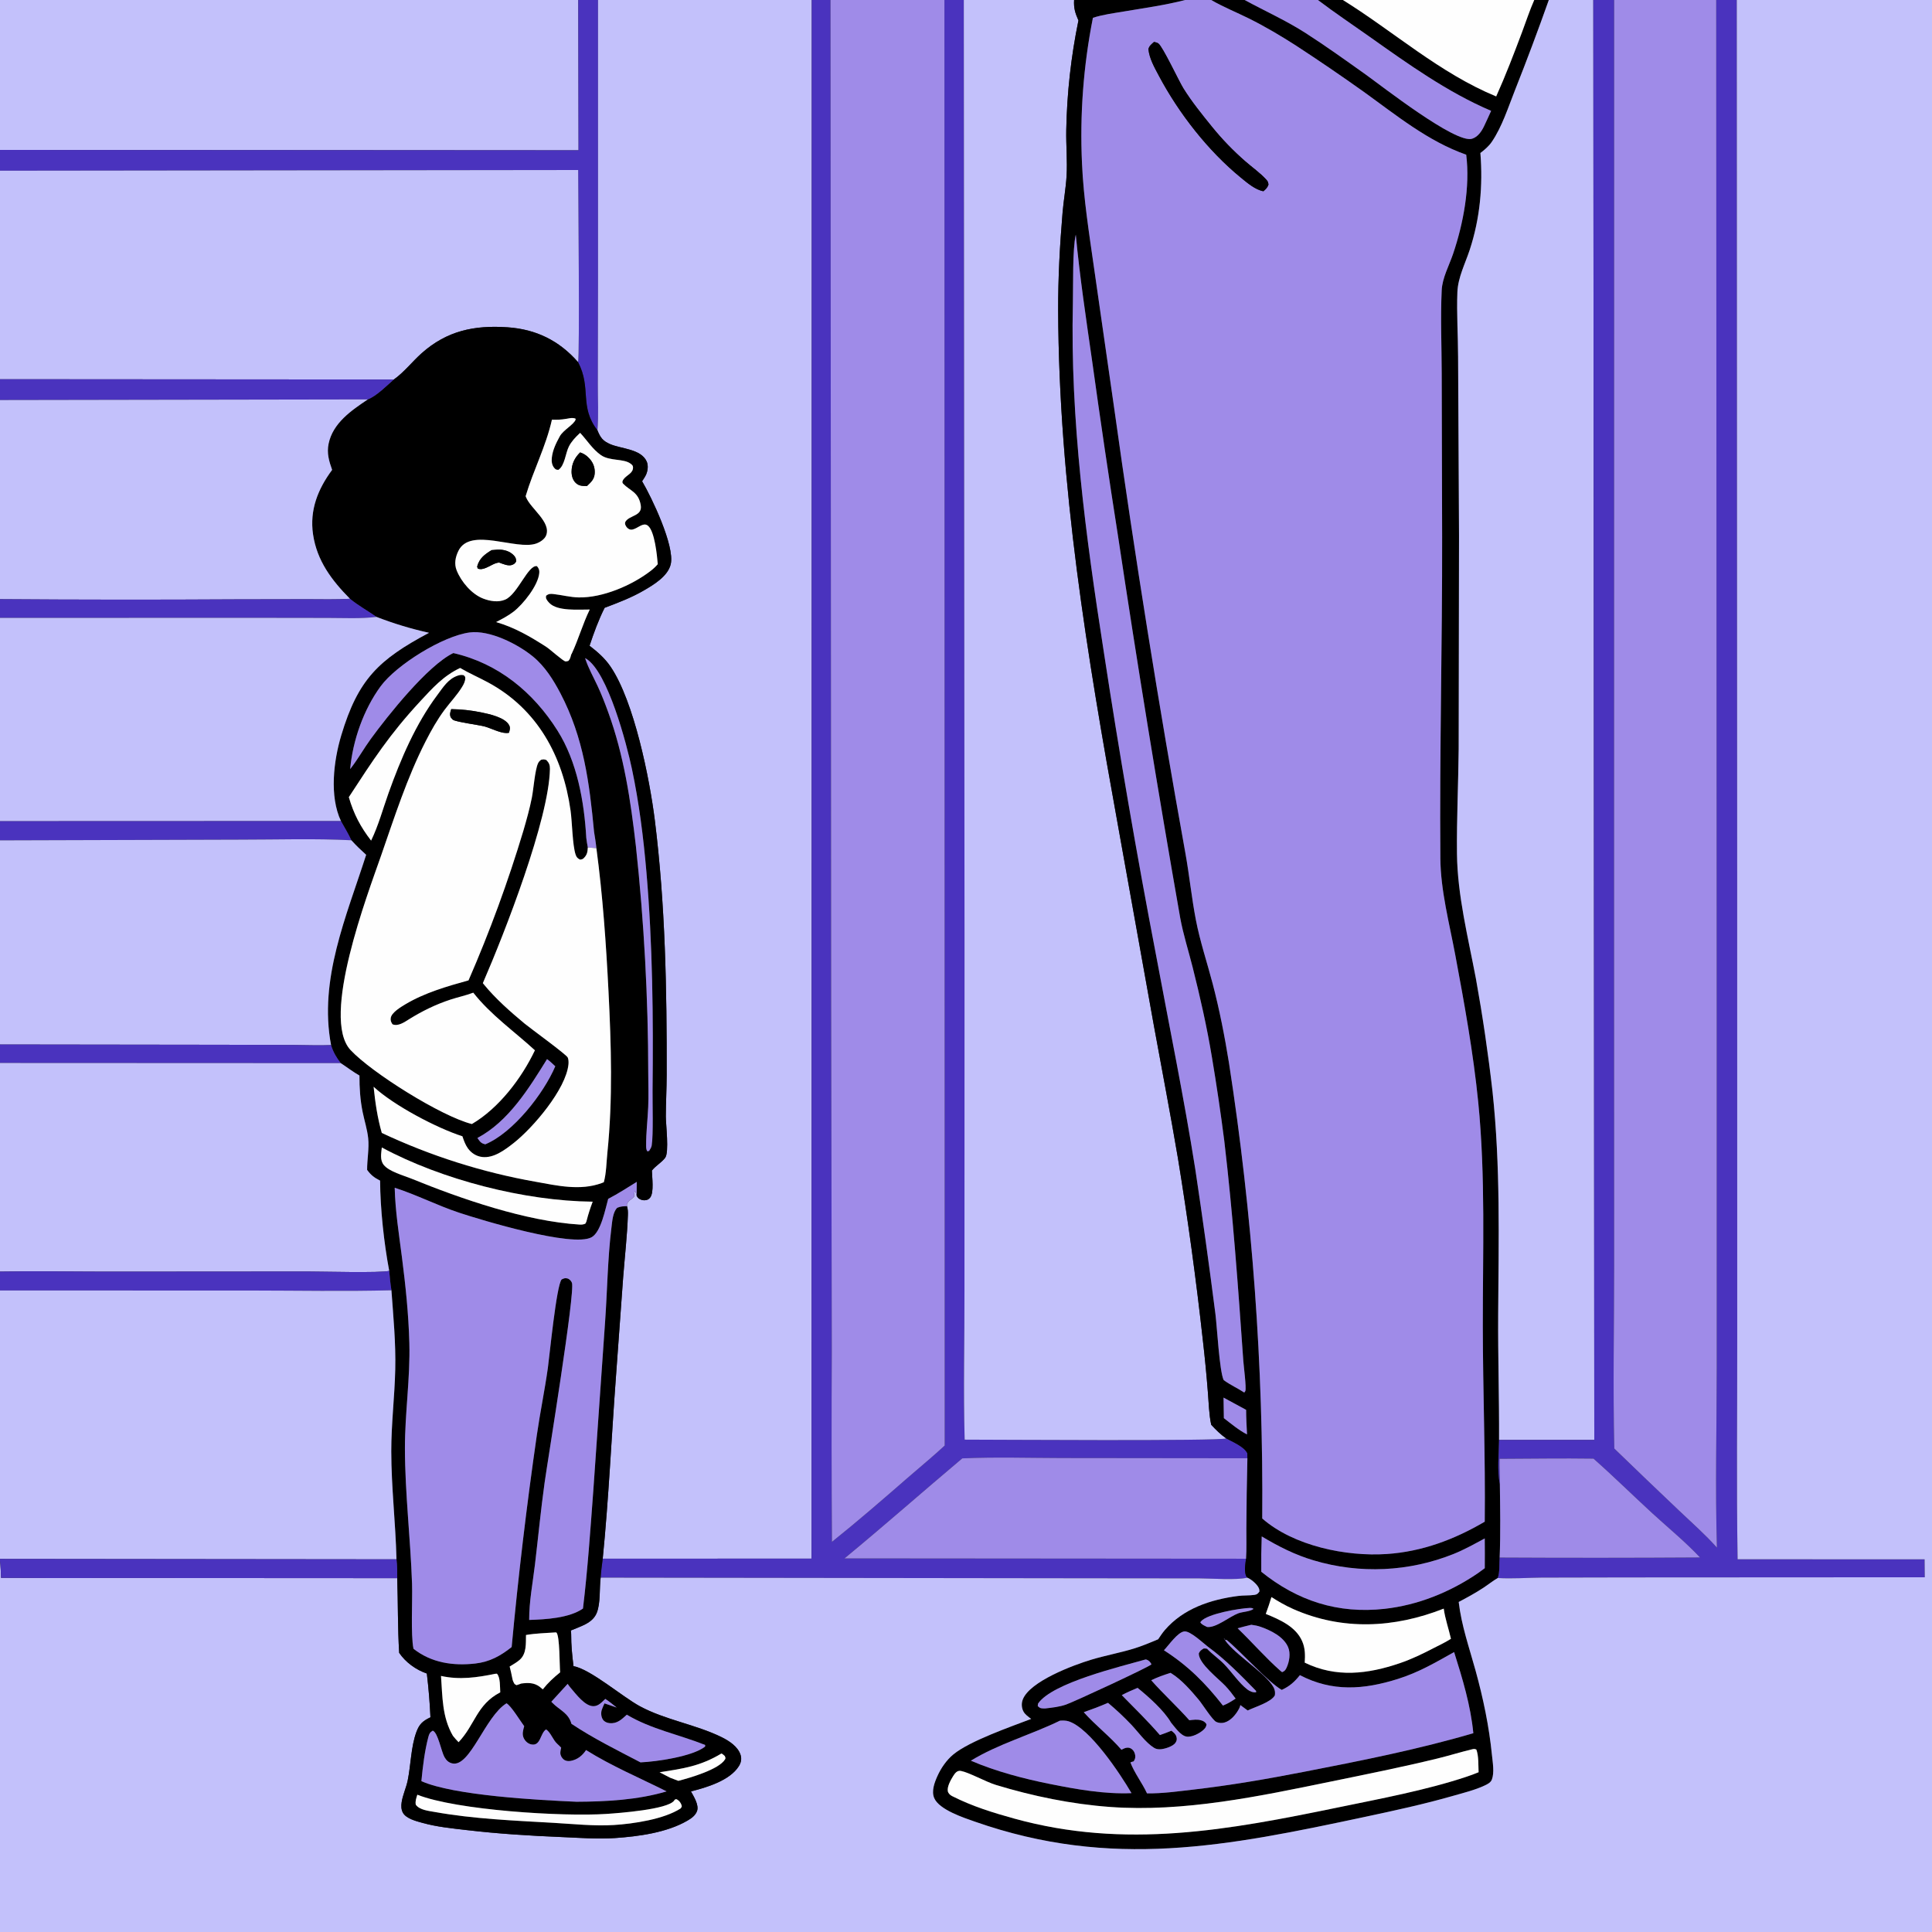 <?xml version="1.0" encoding="utf-8" ?>
<svg xmlns="http://www.w3.org/2000/svg" xmlns:xlink="http://www.w3.org/1999/xlink" width="1024" height="1024">
	<rect width="100%" height="100%" fill="#333333" stroke="none"/>
	<path fill="#C3C1FB" d="M0 0L306.499 0L306.645 79.654L0 79.46L0 0Z"/>
	<path fill="#4A33BE" d="M306.499 0L316.97 0L316.973 149.466L316.879 203.718C316.826 211.689 317.326 220.16 316.66 228.08C306.851 215.337 313.656 205.759 306.365 191.915C307.341 189.118 306.449 101.324 306.438 90.112L0 90.477L0 79.46L306.645 79.654L306.499 0Z"/>
	<path fill="#C3C1FB" d="M316.97 0L430.243 0L430.139 826.114L319.46 826.133C322.653 794.047 324.081 761.682 326.476 729.518L330.289 676.979C331.14 666.027 332.427 654.931 332.799 643.962C332.855 642.302 332.802 640.9 332.31 639.294L332.286 638.216C332.751 637.267 333.094 636.707 333.95 636.102C334.747 635.54 335.41 634.959 336.11 634.273C336.134 633.107 336.117 632.216 336.551 631.116C336.953 631.987 337.205 632.781 337.425 633.714C337.621 634.106 337.727 634.366 338.03 634.717C338.826 635.64 340.319 636.224 341.547 636.173C342.822 636.12 343.729 635.819 344.556 634.793C346.765 632.052 345.571 623.895 345.524 620.415C347.571 617.823 350.591 616.23 352.546 613.662C354.741 610.777 352.893 595.931 352.901 591.774C352.914 584.422 353.341 577.057 353.357 569.691C353.454 524.568 352.661 479.557 347.068 434.728C344.3 412.54 336.055 371.677 323.624 353.357C320.534 348.804 316.798 345.615 312.478 342.254C314.727 335.48 317.255 328.509 320.48 322.139C327.621 319.455 334.603 316.808 341.226 312.97C346.513 309.905 354.073 305.373 355.52 298.969C357.698 289.328 345.251 263.365 340.329 255.077C341.062 253.932 341.921 252.719 342.471 251.469C343.348 249.476 343.679 246.681 342.778 244.639C339.82 237.937 329.293 237.929 323.43 235.414C319.528 233.739 318.226 231.952 316.66 228.08C317.326 220.16 316.826 211.689 316.879 203.718L316.973 149.466L316.97 0Z"/>
	<path fill="#4A33BE" d="M430.243 0L440.189 0L440.526 530.561L440.868 716.497C440.698 750.07 440.724 783.644 440.947 817.216C454.6 806.289 467.91 794.743 481.096 783.256C487.635 777.56 494.357 772.069 500.713 766.167L500.567 0L510.833 0L511.214 500.174L511.185 684.054C511.243 710.334 510.548 736.785 511.287 763.042C525.491 763.03 646.408 763.884 649.919 762.388C653.307 764.24 659.381 766.728 661.097 770.222L661.148 772.898L563.132 772.788C545.492 772.758 527.635 772.17 510.028 772.963C489.15 790.541 468.675 808.626 447.609 825.986L660.421 826.154C660.065 828.885 659.185 833.433 660.773 835.831C660.857 835.957 660.965 836.066 661.06 836.184C655.47 837.608 642.013 836.585 635.721 836.574L577.667 836.517L318.348 836.182C318.55 832.824 319.044 829.471 319.46 826.133L430.139 826.114L430.243 0Z"/>
	<path fill="#9F8BE8" d="M440.189 0L500.567 0L500.713 766.167C494.357 772.069 487.635 777.56 481.096 783.256C467.91 794.743 454.6 806.289 440.947 817.216C440.724 783.644 440.698 750.07 440.868 716.497L440.526 530.561L440.189 0Z"/>
	<path fill="#C3C1FB" d="M510.833 0L569.297 0C569.021 4.295 569.905 7.009 571.596 10.84C567.66 29.96 565.498 49.403 565.14 68.92C564.987 77.021 565.786 85.281 565.303 93.345C564.918 99.758 563.739 106.157 563.195 112.571C561.741 129.717 560.78 147.409 560.847 164.621C561.208 256.912 576.259 347.715 592.681 438.268L611.601 543.738C615.868 567.105 620.361 590.471 624.33 613.889C629.568 645.953 633.974 678.148 637.544 710.441C638.603 719.591 639.488 728.76 640.2 737.944C640.677 743.595 640.766 749.633 641.971 755.165C644.46 757.833 646.908 760.293 649.919 762.388C646.408 763.884 525.491 763.03 511.287 763.042C510.548 736.785 511.243 710.334 511.185 684.054L511.214 500.174L510.833 0Z"/>
	<path d="M569.297 0L628.149 0C617.499 2.761 606.506 4.253 595.665 6.087C590.183 7.014 584.562 7.713 579.266 9.438C574.224 34.861 572.282 60.803 573.485 86.694C574.311 105.345 577.258 123.655 579.881 142.117L590.514 216.159C601.539 295.051 614.126 373.716 628.268 452.109C630.384 463.862 631.583 475.838 633.829 487.525C636.021 498.93 639.787 510.12 642.733 521.353C646.334 535.078 649.141 549.422 651.392 563.421C663.768 643.284 669.661 724.017 669.013 804.83C685.684 819.434 713.546 825.101 735.046 823.657C753.74 822.401 770.916 815.951 786.946 806.523C787.333 772.069 785.964 737.592 785.92 703.127C785.869 663.511 787.426 623.586 783.489 584.119C780.877 557.944 776.138 531.855 771.299 506.01C768.184 489.374 763.558 471.955 763.422 454.972C762.967 398.131 764.468 341.226 764.358 284.375L764.134 197.946C764.096 183.339 763.454 168.463 764.13 153.89C764.437 147.27 768.07 140.748 770.172 134.53C775.627 118.401 779.256 99.036 777.124 81.996C756.845 74.873 740.015 61.032 722.754 48.612C710.894 40.166 698.863 31.961 686.67 24.003C678.659 18.885 670.534 14.065 662.021 9.827C655.377 6.52 648.383 3.718 641.965 0L659.675 0C670.493 5.868 681.799 10.946 692.165 17.618C702.927 24.545 713.39 32.063 723.817 39.483C732.254 45.487 771.496 76.297 780.219 73.542C783.287 72.572 785.226 69.703 786.56 66.946C787.868 64.244 789.078 61.483 790.326 58.752C767.272 48.92 746.36 33.953 726.004 19.537C716.834 13.043 707.472 6.795 698.52 0L711.775 0C739.006 16.951 763.009 38.712 793.008 51.107C798.042 39.918 802.374 28.562 806.691 17.083C808.82 11.421 810.737 5.526 813.178 0L820.902 0C815.201 16.085 809.283 31.905 802.989 47.764C799.409 56.785 796.156 67.147 790.676 75.191C789.104 77.497 786.85 79.421 784.634 81.089C786.018 98.457 784.446 115.805 778.985 132.414C776.585 139.711 772.742 147.047 772.444 154.824C772.008 166.221 772.797 177.802 772.817 189.215L773.312 283.978L773.127 396.917C772.951 415.431 772.03 433.993 772.225 452.503C772.458 474.615 778.186 497.115 782.274 518.747C785.848 538.554 788.776 558.473 791.054 578.471C795.316 617.975 794.308 657.117 794.059 696.745C793.92 718.9 794.639 741.045 794.531 763.2C794.46 770.46 793.45 779.512 794.95 786.529C795.117 799.49 795.362 812.587 794.843 825.538C794.588 828.983 794.986 833.139 793.854 836.378C791.214 837.893 788.762 839.895 786.207 841.57C781.98 844.341 777.608 846.725 773.141 849.077C774.618 861.691 778.715 873.21 782.064 885.367C786.15 900.196 789.237 914.931 790.77 930.245C791.156 934.103 792.136 939.504 790.716 943.214C790.094 944.838 788.344 945.676 786.856 946.373C781.736 948.772 775.847 950.205 770.413 951.767C754.859 956.239 739.052 959.656 723.231 963.026C650.518 978.517 589.277 990.917 516.724 965.514C510.88 963.467 497.823 959.22 495.165 953.037C493.572 949.331 495.312 944.78 496.859 941.335C498.77 937.082 501.69 932.855 505.297 929.88C513.989 922.712 535.755 915.201 546.548 911.056C545.082 909.958 543.304 908.76 542.433 907.097C541.426 905.176 541.316 902.796 542.092 900.779C545.829 891.069 569.146 882.459 578.315 879.694C585.712 877.464 593.349 876.086 600.746 873.845C605.23 872.487 609.533 870.674 613.844 868.854C614.968 867.2 616.063 865.503 617.37 863.985C627.249 852.514 641.627 847.799 656.196 845.896C659.078 845.52 662.042 845.739 664.886 845.325C666.286 845.121 666.725 844.648 667.513 843.548C667.534 842.65 667.432 842.155 667.003 841.34C666.008 839.453 663.044 836.917 661.06 836.184C660.965 836.066 660.857 835.957 660.773 835.831C659.185 833.433 660.065 828.885 660.421 826.154C660.788 820.955 660.544 815.6 660.595 810.379C660.653 797.884 660.838 785.389 661.148 772.898L661.097 770.222C659.381 766.728 653.307 764.24 649.919 762.388C646.908 760.293 644.46 757.833 641.971 755.165C640.766 749.633 640.677 743.595 640.2 737.944C639.488 728.76 638.603 719.591 637.544 710.441C633.974 678.148 629.568 645.953 624.33 613.889C620.361 590.471 615.868 567.105 611.601 543.738L592.681 438.268C576.259 347.715 561.208 256.912 560.847 164.621C560.78 147.409 561.741 129.717 563.195 112.571C563.739 106.157 564.918 99.758 565.303 93.345C565.786 85.281 564.987 77.021 565.14 68.92C565.498 49.403 567.66 29.96 571.596 10.84C569.905 7.009 569.021 4.295 569.297 0ZM640.196 872.769C637.626 870.821 630.966 864.428 627.782 864.679C624.224 864.96 619.389 872.131 616.909 874.671C629.749 882.949 638.759 891.942 648.185 903.99C650.678 902.994 652.693 901.776 654.905 900.282C653.212 897.951 651.486 895.695 649.507 893.598C645.856 889.727 635.389 881.817 635.374 876.383C635.983 874.96 636.703 874.527 637.954 873.743C638.586 873.738 639.127 873.696 639.74 873.868C642.473 876.742 645.887 879.056 648.697 881.921C652.68 885.983 656.787 892.162 661.125 895.454C662.473 896.477 664.081 897.146 665.779 896.934L665.726 896.199C657.803 888.054 649.382 879.454 640.196 872.769ZM620.676 913.017C616.944 906.531 608.672 899.23 602.942 894.6C600.085 895.79 597.305 897.008 594.562 898.446C601.385 905.401 608.398 912.251 614.778 919.619C616.809 918.876 618.88 918.188 620.859 917.315C622.011 918.208 623.085 919.011 623.517 920.483C623.887 921.742 623.742 922.637 623.014 923.711C621.728 925.609 617.545 926.907 615.385 927.115C614.167 927.232 612.856 927.105 611.792 926.455C607.195 923.643 603.328 918.019 599.619 914.116C595.73 910.021 591.608 906.154 587.273 902.535C583.031 904.355 578.776 905.991 574.415 907.504C580.648 914.516 588.187 920.223 594.387 927.408C595.121 927.058 595.967 926.588 596.757 926.403C597.963 926.121 599.061 926.354 600.019 927.161C601.022 928.005 601.527 929.187 601.694 930.462C601.846 931.624 601.508 932.675 600.811 933.59C599.714 933.857 600.273 933.682 599.14 934.132C601.242 939.685 605.391 945.011 607.941 950.522C616.017 950.64 624.273 949.468 632.287 948.545C652.01 946.274 671.27 942.967 690.741 939.175C721.006 933.283 751.288 927.328 780.899 918.636C779.461 903.821 775.161 889.763 770.713 875.63C760.716 881.215 751.982 886.386 740.933 889.864C722.789 895.574 706.156 896.815 688.969 887.86C686.108 891.45 683.549 893.74 679.363 895.679C672.465 891.861 657.841 875.509 650.159 869.215L649.408 869.259L648.76 868.271L648.722 868.389C652.589 875.384 668.44 885.144 674.028 892.776C675.385 894.63 676.087 896.333 675.674 898.618C673.593 902.267 665.196 904.681 661.3 906.589L657.413 903.721C657.274 904.382 657.082 904.954 656.768 905.554C655.148 908.647 652.334 912.135 648.793 913.031C647.459 913.369 645.877 913.237 644.626 912.638C642.611 911.671 637.246 903.161 635.375 900.929C631.307 896.077 626.284 890.271 620.884 886.938C620.724 886.84 620.562 886.745 620.4 886.648C616.864 887.773 613.502 888.927 610.17 890.571C616.595 897.846 623.882 904.462 630.367 911.769C632.341 911.543 634.365 911.227 636.321 911.727C637.8 912.105 638.651 912.592 639.469 913.871C639.402 915.163 638.788 915.998 637.86 916.851C635.826 918.718 631.708 920.896 628.837 920.409C625.683 919.874 622.7 915.38 620.676 913.017ZM570.189 124.371C568.384 132.111 568.865 151.575 568.649 160.655C567.183 222.329 575.467 284.183 584.957 344.985C593.2 399.041 602.485 452.932 612.807 506.63C619.806 544.257 627.551 581.862 633.521 619.665C637.353 645.171 640.907 670.718 644.182 696.301C645.071 703.197 646.317 726.789 648.572 731.473C651.998 734.031 655.916 735.719 659.468 738.075C659.665 737.8 659.94 737.568 660.058 737.252C660.687 735.567 659.172 723.981 658.981 721.262C656.243 682.241 653.467 643.372 648.873 604.507C646.99 589.772 644.818 575.075 642.359 560.425C639.693 544.296 636.111 528.499 632.122 512.651C629.943 503.997 627.14 495.25 625.533 486.496C613.724 419.263 602.75 351.886 592.613 284.381C587.758 253.471 583.181 222.518 578.88 191.526C575.69 169.201 572.301 146.831 570.189 124.371ZM648.499 740.759L648.672 751.649C652.571 754.653 656.571 758.024 660.951 760.281C660.757 755.945 660.467 751.588 660.471 747.248C656.493 745.062 652.502 742.899 648.499 740.759ZM668.742 814.338C668.501 820.576 668.419 826.819 668.496 833.061C687.704 848.534 709.158 855.438 733.769 852.725C751.503 850.771 768.49 843.917 783.222 833.894L786.958 831.176C786.963 825.922 787.055 820.648 786.947 815.396C781.545 818.31 776.174 821.319 770.474 823.619C746.838 833.11 720.683 834.313 696.276 827.033C686.383 824.119 677.556 819.614 668.742 814.338ZM673.893 846.481C673.013 849.502 671.957 852.445 670.889 855.404C678.263 858.413 686.826 862.115 690.194 869.912C691.808 873.647 691.782 877.269 691.534 881.233C708.152 889.334 724.916 887.331 741.99 881.503C748.185 879.389 754.055 876.551 759.85 873.529C762.96 871.968 766.09 870.459 769.035 868.597C767.837 863.351 765.931 857.909 765.209 852.606C738.963 862.929 711.546 864.326 685.518 852.859C681.424 851.055 677.662 848.882 673.893 846.481ZM662.563 852.221C657.029 852.426 639.922 855.274 636.473 859.432C636.365 859.562 636.292 859.717 636.202 859.86C636.904 861.122 638.539 861.685 639.777 862.331C644.539 862.927 651.644 856.837 656.273 855.107C658.744 854.183 662.321 854.281 664.409 852.757C663.597 852.214 663.488 852.294 662.563 852.221ZM663.212 861.165C660.783 861.744 658.371 862.342 655.969 863.027C663.616 870.373 670.746 878.632 678.681 885.614L679.554 886.28C680.809 885.796 681.3 885.219 681.881 883.983C683.385 880.784 684.157 876.257 682.69 872.931C680.263 867.426 673.574 864.153 668.154 862.248C666.53 861.677 664.919 861.387 663.212 861.165ZM607.174 879.553C594.315 883.245 557.649 891.877 550.179 902.953L550.016 904.238C551.149 905.4 551.656 905.486 553.319 905.52C553.537 905.524 553.755 905.518 553.973 905.518C557.724 905.073 561.491 904.697 565.073 903.438C569.597 901.848 608.72 883.683 610.312 882.144C609.776 881.038 609.011 880.122 607.786 879.665C607.592 879.593 607.378 879.591 607.174 879.553ZM561.774 911.997C546.378 919.518 529.193 924.254 514.574 933.202C527.782 938.877 542.684 942.805 556.767 945.599C570.625 948.379 585.54 951.025 599.715 950.403C593.676 940.044 577.607 915.827 566.311 912.304C564.928 911.873 563.209 911.885 561.774 911.997ZM780.425 927.119C774.174 928.608 768.057 930.536 761.823 932.055C743.146 936.607 724.194 940.402 705.364 944.269C667.333 952.08 627.43 960.56 588.433 957.728C568.042 956.248 547.349 951.998 527.81 946.037C522.515 944.422 513.737 939.476 509.325 938.631C507.275 938.239 506.113 939.885 505.138 941.448C503.881 943.463 501.954 946.931 502.348 949.304C502.526 950.38 503.406 951.241 504.309 951.784C504.49 951.893 504.683 951.98 504.87 952.079C515.411 957.398 526.246 960.754 537.594 963.89C596.535 980.182 651.11 969.961 709.497 957.913C731.613 953.349 755.768 948.86 777.153 941.749C779.362 941.023 781.542 940.213 783.689 939.322C783.496 935.604 783.8 930.778 782.499 927.298C781.559 926.925 781.424 926.937 780.425 927.119Z"/>
	<path fill="#9F8BE8" d="M628.149 0L641.965 0C648.383 3.718 655.377 6.52 662.021 9.827C670.534 14.065 678.659 18.885 686.67 24.003C698.863 31.961 710.894 40.166 722.754 48.612C740.015 61.032 756.845 74.873 777.124 81.996C779.256 99.036 775.627 118.401 770.172 134.53C768.07 140.748 764.437 147.27 764.13 153.89C763.454 168.463 764.096 183.339 764.134 197.946L764.358 284.375C764.468 341.226 762.967 398.131 763.422 454.972C763.558 471.955 768.184 489.374 771.299 506.01C776.138 531.855 780.877 557.944 783.489 584.119C787.426 623.586 785.869 663.511 785.92 703.127C785.964 737.592 787.333 772.069 786.946 806.523C770.916 815.951 753.74 822.401 735.046 823.657C713.546 825.101 685.684 819.434 669.013 804.83C669.661 724.017 663.768 643.284 651.392 563.421C649.141 549.422 646.334 535.078 642.733 521.353C639.787 510.12 636.021 498.93 633.829 487.525C631.583 475.838 630.384 463.862 628.268 452.109C614.126 373.716 601.539 295.051 590.514 216.159L579.881 142.117C577.258 123.655 574.311 105.345 573.485 86.694C572.282 60.803 574.224 34.861 579.266 9.438C584.562 7.713 590.183 7.014 595.665 6.087C606.506 4.253 617.499 2.761 628.149 0ZM611.655 22.224C610.374 23.379 609.112 24.268 608.679 26.017C609.169 31.034 611.904 35.789 614.229 40.172C624.738 59.976 640.288 79.944 657.712 94.19C661.009 96.885 665.347 100.616 669.647 101.364C670.959 100.225 671.737 99.51 672.328 97.855C672.124 96.516 672.032 96.146 671.08 95.109C667.871 91.609 663.592 88.607 659.985 85.453C653.543 79.82 647.723 73.796 642.339 67.146C637 60.553 631.662 53.969 627.169 46.754C624.853 43.035 616.247 24.609 613.936 23.014C613.271 22.555 612.427 22.391 611.655 22.224Z"/>
	<path fill="#9F8BE8" d="M659.675 0L698.52 0C707.472 6.795 716.834 13.043 726.004 19.537C746.36 33.953 767.272 48.92 790.326 58.752C789.078 61.483 787.868 64.244 786.56 66.946C785.226 69.703 783.287 72.572 780.219 73.542C771.496 76.297 732.254 45.487 723.817 39.483C713.39 32.063 702.927 24.545 692.165 17.618C681.799 10.946 670.493 5.868 659.675 0Z"/>
	<path fill="#FEFEFE" d="M711.775 0L813.178 0C810.737 5.526 808.82 11.421 806.691 17.083C802.374 28.562 798.042 39.918 793.008 51.107C763.009 38.712 739.006 16.951 711.775 0Z"/>
	<path fill="#C3C1FB" d="M820.902 0L844.49 0L845.009 763.198L794.531 763.2C794.639 741.045 793.92 718.9 794.059 696.745C794.308 657.117 795.316 617.975 791.054 578.471C788.776 558.473 785.848 538.554 782.274 518.747C778.186 497.115 772.458 474.615 772.225 452.503C772.03 433.993 772.951 415.431 773.127 396.917L773.312 283.978L772.817 189.215C772.797 177.802 772.008 166.221 772.444 154.824C772.742 147.047 776.585 139.711 778.985 132.414C784.446 115.805 786.018 98.457 784.634 81.089C786.85 79.421 789.104 77.497 790.676 75.191C796.156 67.147 799.409 56.785 802.989 47.764C809.283 31.905 815.201 16.085 820.902 0Z"/>
	<path fill="#4A33BE" d="M844.49 0L855.529 0L855.49 490.414L855.521 670.578C855.523 702.919 854.862 735.422 855.608 767.749C866.986 778.771 878.424 789.731 889.921 800.629C896.659 807.042 903.827 813.316 910.005 820.271C909.064 788.594 909.9 756.699 909.902 724.994L909.889 543.578L909.629 0L920.531 0L920.738 465.359L920.764 708.142C920.826 747.558 920.327 787.033 920.97 826.441L1020.08 826.462L1020.17 835.98L862.391 836.068L816.935 836.163C809.364 836.218 801.38 836.861 793.854 836.378C794.986 833.139 794.588 828.983 794.843 825.538C830.241 825.731 865.641 825.713 901.039 825.484C893.239 817.167 884.246 809.837 875.842 802.131C865.357 792.515 855.253 782.513 844.576 773.104C827.998 772.862 811.385 773.143 794.803 773.202C794.694 777.635 795.02 782.085 794.95 786.529C793.45 779.512 794.46 770.46 794.531 763.2L845.009 763.198L844.49 0Z"/>
	<path fill="#9F8BE8" d="M855.529 0L909.629 0L909.889 543.578L909.902 724.994C909.9 756.699 909.064 788.594 910.005 820.271C903.827 813.316 896.659 807.042 889.921 800.629C878.424 789.731 866.986 778.771 855.608 767.749C854.862 735.422 855.523 702.919 855.521 670.578L855.49 490.414L855.529 0Z"/>
	<path fill="#C3C1FB" d="M920.531 0L1024 0L1024 1024L0 1024L0 827.393C0.359 830.366 0.469 833.301 0.547 836.291C20.698 836.432 40.849 836.458 61 836.371L210.543 836.458C210.98 849.594 210.758 862.948 211.574 876.044C214.993 881.067 220.446 885.037 226.231 887C227.159 894.708 227.798 902.449 228.147 910.206C224.092 912.145 222.234 913.765 220.667 918.065C217.812 925.894 217.768 935.406 216.099 943.63C215.303 947.557 213.453 951.35 212.875 955.278C212.606 957.108 212.616 958.974 213.478 960.655C215.141 963.9 220.624 965.253 223.91 966.165C231.584 968.297 239.41 969.051 247.293 969.975C264.078 971.942 280.732 972.985 297.615 973.675C306.996 974.059 316.54 974.852 325.915 974.211C338.309 973.363 353.43 971.351 364.352 964.976C366.466 963.742 368.633 962.238 369.464 959.826C370.555 956.66 367.689 952.168 366.223 949.482C374.451 947.397 386.818 943.781 391.627 936.073C392.757 934.262 393.176 932.334 392.557 930.257C391.216 925.763 386.429 922.675 382.458 920.724C368.691 913.958 352.584 911.626 339.061 904.298C329.902 899.334 313.02 884.75 303.97 883.09C303.265 877.433 302.694 871.904 302.732 866.189C302.736 865.508 302.663 864.865 302.552 864.194C307.6 861.984 314.051 860.439 316.299 854.826C318.369 849.66 317.637 841.847 318.348 836.182L577.667 836.517L635.721 836.574C642.013 836.585 655.47 837.608 661.06 836.184C663.044 836.917 666.008 839.453 667.003 841.34C667.432 842.155 667.534 842.65 667.513 843.548C666.725 844.648 666.286 845.121 664.886 845.325C662.042 845.739 659.078 845.52 656.196 845.896C641.627 847.799 627.249 852.514 617.37 863.985C616.063 865.503 614.968 867.2 613.844 868.854C609.533 870.674 605.23 872.487 600.746 873.845C593.349 876.086 585.712 877.464 578.315 879.694C569.146 882.459 545.829 891.069 542.092 900.779C541.316 902.796 541.426 905.176 542.433 907.097C543.304 908.76 545.082 909.958 546.548 911.056C535.755 915.201 513.989 922.712 505.297 929.88C501.69 932.855 498.77 937.082 496.859 941.335C495.312 944.78 493.572 949.331 495.165 953.037C497.823 959.22 510.88 963.467 516.724 965.514C589.277 990.917 650.518 978.517 723.231 963.026C739.052 959.656 754.859 956.239 770.413 951.767C775.847 950.205 781.736 948.772 786.856 946.373C788.344 945.676 790.094 944.838 790.716 943.214C792.136 939.504 791.156 934.103 790.77 930.245C789.237 914.931 786.15 900.196 782.064 885.367C778.715 873.21 774.618 861.691 773.141 849.077C777.608 846.725 781.98 844.341 786.207 841.57C788.762 839.895 791.214 837.893 793.854 836.378C801.38 836.861 809.364 836.218 816.935 836.163L862.391 836.068L1020.17 835.98L1020.08 826.462L920.97 826.441C920.327 787.033 920.826 747.558 920.764 708.142L920.738 465.359L920.531 0Z"/>
	<path d="M669.647 101.364C665.347 100.616 661.009 96.885 657.712 94.19C640.288 79.944 624.738 59.976 614.229 40.172C611.904 35.789 609.169 31.034 608.679 26.017C609.112 24.268 610.374 23.379 611.655 22.224C612.427 22.391 613.271 22.555 613.936 23.014C616.247 24.609 624.853 43.035 627.169 46.754C631.662 53.969 637 60.553 642.339 67.146C647.723 73.796 653.543 79.82 659.985 85.453C663.592 88.607 667.871 91.609 671.08 95.109C672.032 96.146 672.124 96.516 672.328 97.855C671.737 99.51 670.959 100.225 669.647 101.364Z"/>
	<path fill="#C3C1FB" d="M0 90.477L306.438 90.112C306.449 101.324 307.341 189.118 306.365 191.915C296.373 180.535 284.175 174.512 268.974 173.47C251.425 172.268 236.885 175.291 223.489 187.206C218.599 191.555 214.04 197.438 208.739 201.14L0 200.992L0 90.477Z"/>
	<path fill="#9F8BE8" d="M659.468 738.075C655.916 735.719 651.998 734.031 648.572 731.473C646.317 726.789 645.071 703.197 644.182 696.301C640.907 670.718 637.353 645.171 633.521 619.665C627.551 581.862 619.806 544.257 612.807 506.63C602.485 452.932 593.2 399.041 584.957 344.985C575.467 284.183 567.183 222.329 568.649 160.655C568.865 151.575 568.384 132.111 570.189 124.371C572.301 146.831 575.69 169.201 578.88 191.526C583.181 222.518 587.758 253.471 592.613 284.381C602.75 351.886 613.724 419.263 625.533 486.496C627.14 495.25 629.943 503.997 632.122 512.651C636.111 528.499 639.693 544.296 642.359 560.425C644.818 575.075 646.99 589.772 648.873 604.507C653.467 643.372 656.243 682.241 658.981 721.262C659.172 723.981 660.687 735.567 660.058 737.252C659.94 737.568 659.665 737.8 659.468 738.075Z"/>
	<path d="M208.739 201.14C214.04 197.438 218.599 191.555 223.489 187.206C236.885 175.291 251.425 172.268 268.974 173.47C284.175 174.512 296.373 180.535 306.365 191.915C313.656 205.759 306.851 215.337 316.66 228.08C318.226 231.952 319.528 233.739 323.43 235.414C329.293 237.929 339.82 237.937 342.778 244.639C343.679 246.681 343.348 249.476 342.471 251.469C341.921 252.719 341.062 253.932 340.329 255.077C345.251 263.365 357.698 289.328 355.52 298.969C354.073 305.373 346.513 309.905 341.226 312.97C334.603 316.808 327.621 319.455 320.48 322.139C317.255 328.509 314.727 335.48 312.478 342.254C316.798 345.615 320.534 348.804 323.624 353.357C336.055 371.677 344.3 412.54 347.068 434.728C352.661 479.557 353.454 524.568 353.357 569.691C353.341 577.057 352.914 584.422 352.901 591.774C352.893 595.931 354.741 610.777 352.546 613.662C350.591 616.23 347.571 617.823 345.524 620.415C345.571 623.895 346.765 632.052 344.556 634.793C343.729 635.819 342.822 636.12 341.547 636.173C340.319 636.224 338.826 635.64 338.03 634.717C337.727 634.366 337.621 634.106 337.425 633.714L337.497 626.413C332.519 629.493 327.543 632.728 322.347 635.424C320.847 640.716 318.583 652.921 313.6 655.739C303.655 661.363 255.07 646.645 243.388 642.773C231.781 638.926 220.768 633.235 209.198 629.535C209.5 641.868 211.455 654.054 213.024 666.273C214.976 681.484 216.552 696.482 216.961 711.826C217.462 730.575 214.585 749.022 214.618 767.689C214.661 791.54 217.578 815.575 218.39 839.441C218.691 848.281 217.619 866.338 219.156 873.883C228.605 881.324 240.133 883.041 251.927 881.702C259.554 880.835 265.278 877.669 271.191 872.976C274.687 835.384 279.141 797.888 284.549 760.524C286.261 748.638 288.719 736.88 290.386 724.987C291.258 718.764 294.904 681.266 297.679 678.145C298.783 677.612 299.408 677.26 300.691 677.596C301.793 677.884 302.69 678.849 303.119 679.867C305.026 684.39 290.265 774.292 288.658 785.801C286.646 800.212 285.264 814.728 283.544 829.178C282.401 838.779 280.422 848.942 280.473 858.604C289.224 858.317 301.653 857.659 308.989 852.567C311.499 831.714 312.904 810.932 314.471 790L320.727 700.38C321.899 683.794 322.051 667.02 324.1 650.511C324.486 647.4 324.803 642.377 327.151 640.152C328.899 639.378 330.417 639.356 332.31 639.294C332.802 640.9 332.855 642.302 332.799 643.962C332.427 654.931 331.14 666.027 330.289 676.979L326.476 729.518C324.081 761.682 322.653 794.047 319.46 826.133C319.044 829.471 318.55 832.824 318.348 836.182C317.637 841.847 318.369 849.66 316.299 854.826C314.051 860.439 307.6 861.984 302.552 864.194C302.663 864.865 302.736 865.508 302.732 866.189C302.694 871.904 303.265 877.433 303.97 883.09C313.02 884.75 329.902 899.334 339.061 904.298C352.584 911.626 368.691 913.958 382.458 920.724C386.429 922.675 391.216 925.763 392.557 930.257C393.176 932.334 392.757 934.262 391.627 936.073C386.818 943.781 374.451 947.397 366.223 949.482C367.689 952.168 370.555 956.66 369.464 959.826C368.633 962.238 366.466 963.742 364.352 964.976C353.43 971.351 338.309 973.363 325.915 974.211C316.54 974.852 306.996 974.059 297.615 973.675C280.732 972.985 264.078 971.942 247.293 969.975C239.41 969.051 231.584 968.297 223.91 966.165C220.624 965.253 215.141 963.9 213.478 960.655C212.616 958.974 212.606 957.108 212.875 955.278C213.453 951.35 215.303 947.557 216.099 943.63C217.768 935.406 217.812 925.894 220.667 918.065C222.234 913.765 224.092 912.145 228.147 910.206C227.798 902.449 227.159 894.708 226.231 887C220.446 885.037 214.993 881.067 211.574 876.044C210.758 862.948 210.98 849.594 210.543 836.458C210.564 833.096 210.582 829.812 210.145 826.472C209.696 807.391 207.395 788.283 207.382 769.22C207.373 754.733 209.16 740.323 209.491 725.84C209.815 711.634 208.488 697.999 207.463 683.876C206.919 680.45 206.582 677.04 206.293 673.584C203.535 658.952 201.54 640.731 201.461 625.755C198.473 624.246 196.533 622.805 194.581 620.051C194.553 614.563 195.734 608.61 195.143 603.228C194.633 598.585 193.16 594.046 192.225 589.475C190.914 583.064 190.484 576.589 190.526 570.059C187.084 568.119 183.919 565.634 180.601 563.48C178.244 560.428 176.602 557.621 175.476 553.932C168.864 519.047 183.649 485.612 194.071 453.07C191.335 450.588 188.707 448.106 186.238 445.358C184.65 441.896 182.607 438.522 180.73 435.202C174.494 421.997 176.824 403.25 180.879 389.737C189.822 359.937 200.764 349.606 227.395 335.395C217.741 333.253 208.769 330.522 199.544 326.966C194.846 323.664 190.003 321.042 185.495 317.367C175.816 307.582 167.957 297.192 165.919 283.181C164.048 270.321 168.495 259.228 176.033 249.048C174.394 244.417 173.143 240.235 174.159 235.245C176.402 224.224 186.262 217.51 194.968 211.696C199.581 209.903 205.008 204.398 208.739 201.14ZM314.87 440.914C312.399 414.921 309.405 391.095 297.088 367.561C293.307 360.337 288.798 353.122 282.41 347.913C274.361 341.349 259.589 333.842 248.941 335.215C234.826 337.035 210.085 352.359 201.723 363.776C192.679 376.123 186.963 392.49 185.595 407.635L186.221 406.828C189.904 402.024 192.907 396.623 196.487 391.71C205.536 379.291 226.794 352.592 240.271 346.137C264.092 351.585 282.641 366.861 295.496 387.249C305.893 403.738 309.635 424.805 310.741 444.096C310.994 445.784 311.179 447.518 311.554 449.182C311.415 451.612 311.159 453.139 309.358 454.877C308.708 455.504 308.326 455.449 307.482 455.628C306.182 454.984 305.569 454.413 305.099 453C303.378 447.833 303.291 435.899 302.41 429.629C298.351 400.762 284.897 375.835 258.612 361.663C253.741 359.037 248.657 356.846 243.885 354.033C235.028 358.191 229.131 364.782 222.589 371.863C206.256 389.542 197.83 402.669 184.885 422.505C187.486 431.417 191.026 438.197 196.693 445.537C200.593 437.511 202.908 428.816 205.9 420.432C212.35 402.355 220.363 383.604 231.907 368.218C234.928 364.193 237.537 359.826 242.581 358.112C243.72 357.725 244.573 357.634 245.769 357.869C246.274 358.411 246.581 358.501 246.605 359.303C246.654 361.02 245.777 362.684 244.903 364.114C242.282 368.4 238.618 372.218 235.612 376.258C231.718 381.493 228.546 387.149 225.582 392.947C215.754 412.174 209.027 433.249 201.941 453.618C194.926 473.786 169.878 539.399 185.767 556.499C196.908 568.488 233.926 591.718 250.108 595.757C264.422 587.368 276.483 571.468 283.512 556.678C272.565 546.623 260.092 537.925 250.847 526.14C246.912 527.638 242.797 528.478 238.803 529.793C230.908 532.392 223.895 535.833 216.866 540.187C214.408 541.709 210.975 544.189 208.016 542.878C207.288 541.755 206.891 540.908 207.107 539.515C207.548 536.682 212.371 533.778 214.755 532.351C225.038 526.198 236.855 522.793 248.328 519.617C259.583 493.772 269.293 467.282 277.407 440.286C279.085 434.505 280.715 428.694 281.891 422.786C282.793 418.257 283.526 408.074 285.173 404.569C285.595 403.672 286.043 403.279 286.815 402.697C288.117 402.418 288.332 402.409 289.592 402.829C291.002 404.267 291.513 405.534 291.476 407.543C290.985 434.229 267.481 494.476 255.921 521.089L256.47 521.767C262.715 529.402 270.466 536.213 278.034 542.505C281.031 544.998 300.219 558.907 300.916 560.51C301.368 561.551 301.403 563.031 301.293 564.142C299.982 577.344 282.42 597.868 272.204 605.87C267.613 609.466 261.702 613.968 255.529 613.227C252.435 612.856 249.768 611.125 247.965 608.61C246.592 606.695 245.841 604.469 245.087 602.262C231.381 597.853 208.718 585.901 198.023 576.014C198.859 584.292 200.058 592.464 202.36 600.482C228.241 612.652 255.619 621.345 283.78 626.334C295.347 628.417 307.52 631.243 318.922 627.05C319.301 626.911 319.672 626.752 320.044 626.597C321.401 621.551 321.394 616.153 321.926 610.973C324.828 582.735 323.953 553.879 322.525 525.559C321.239 500.084 319.482 474.85 316.098 449.557C315.822 446.66 315.321 443.788 314.87 440.914ZM302.065 221.651C299.409 222.142 296.973 222.52 294.255 222.477C293.681 222.468 293.11 222.463 292.535 222.445C289.344 236.661 282.715 249.146 278.594 262.982C278.675 263.188 278.754 263.394 278.837 263.598C281.304 269.658 292.227 276.736 289.466 283.781C288.658 285.842 286.198 287.385 284.21 288.087C273.627 291.826 249.263 279.15 242.974 291.959C241.375 295.217 240.647 298.79 242.024 302.274C244.422 308.343 250.016 314.923 256.108 317.26C259.76 318.661 264.105 319.4 267.81 317.786C274.426 314.904 279.872 299.274 284.593 300.072C285.604 301.247 285.963 302.152 285.819 303.733C285.214 310.351 277.279 320.262 272.195 324.186C269.336 326.393 266.127 328.041 262.94 329.714C272.871 332.614 280.975 337.349 289.635 342.922C291.494 344.118 298.43 350.388 299.69 350.549C300.201 350.614 300.709 350.399 301.218 350.324C302.138 349.378 302.302 348.557 302.64 347.334C302.812 346.713 302.689 346.951 302.993 346.529C306.59 338.913 308.839 330.717 312.581 323.066C306.699 323.014 295.523 324.075 291.201 319.627C290.52 318.926 289.46 317.733 289.373 316.731C289.345 316.406 289.422 316.081 289.446 315.757C290.801 314.663 291.777 314.681 293.488 314.875C297.92 315.379 302.239 316.557 306.725 316.646C319.41 316.899 334.935 310.246 344.818 302.62C346.205 301.55 347.509 300.363 348.632 299.017C348.249 294.469 347.015 281.564 343.441 278.662C342.79 278.134 342.175 277.921 341.306 278.03C338.853 278.337 335.799 281.722 333.394 280.434C332.489 279.949 331.872 279.22 331.479 278.261C331.237 277.671 331.186 277.009 331.528 276.459C333.685 272.996 340.607 273.601 339.608 267.733C338.42 260.756 333.938 260.164 330.299 256.398C329.522 255.593 330.013 254.664 330.567 253.923C332.208 251.729 335.706 250.8 335.51 247.583C335.455 246.673 334.95 246.317 334.245 245.774C330.569 242.948 323.193 244.5 318.509 241.22C314.034 238.087 311.165 233.381 307.498 229.428L306.986 229.897C304.881 231.857 302.885 234.009 301.551 236.586C299.719 240.126 299.365 246.819 295.946 249.035C294.847 248.943 294.623 248.969 293.838 248.098C292.535 246.653 292.263 244.585 292.46 242.728C292.901 238.552 294.702 234.908 296.683 231.282C298.535 227.891 304.208 225.04 305.115 222.342L304.961 221.831C303.87 221.5 303.192 221.504 302.065 221.651ZM310.123 348.809C310.174 348.969 310.222 349.13 310.275 349.289C311.884 354.169 314.548 358.904 316.732 363.573C318.837 368.071 320.606 372.666 322.309 377.328C330.713 400.343 334.253 424.263 337.045 448.505C341.372 488.605 343.556 528.907 343.587 569.239C343.602 575.077 343.818 580.959 343.56 586.79C343.26 593.586 342.412 600.41 342.458 607.208C342.465 608.343 342.492 609.151 343.014 610.181C343.943 610.068 343.615 610.216 344.07 609.964C344.639 609.093 345.255 608.148 345.422 607.103C346.327 601.431 345.796 584.612 345.869 577.912C346.287 539.307 345.928 500.452 342.597 461.972C341.012 443.655 338.726 425.526 334.929 407.525C332.179 394.488 322.186 356.24 310.728 349.163C310.53 349.04 310.325 348.927 310.123 348.809ZM289.942 561.349C280.373 576.783 269.56 594.407 253.035 603.153C254.384 605.043 254.856 605.98 257.225 606.511C271.986 600.376 288.19 579.565 294.311 565.152C292.898 563.861 291.506 562.454 289.942 561.349ZM202.365 608.189C202.06 611.331 201.263 614.793 203.419 617.461C206.252 620.966 213.945 623.024 218.119 624.726C244.386 635.434 278.812 647.33 307.222 649.053C308.381 649.123 309.148 649.02 310.22 648.59C310.564 647.983 310.828 647.584 310.947 646.889C311.825 643.467 312.885 640.221 314.133 636.917C278.029 636.582 234.109 625.28 202.365 608.189ZM294.488 865.203C289.289 865.571 283.927 865.691 278.791 866.577C278.679 871.068 279.183 876.486 275.428 879.756C273.862 881.12 271.896 882.206 270.132 883.303C270.641 885.384 271.171 887.449 271.536 889.562C271.745 890.771 272.125 891.536 272.75 892.586L273.753 893.177C274.608 892.901 275.454 892.643 276.286 892.306C279.86 891.845 283.063 891.775 286.078 894.046C286.637 894.467 287.159 894.933 287.688 895.39C290.482 891.896 293.415 889.173 296.888 886.375C296.517 882.602 296.749 867.3 294.928 865.281L294.488 865.203ZM262.519 887.142C252.788 889.127 243.582 890.466 233.743 888.282C234.554 899.407 234.281 910.051 240.047 920C241.014 921.177 241.956 922.339 243.055 923.398C251.839 914.158 252.566 903.521 265.145 896.974C264.965 894.379 265.271 888.924 263.365 887.09L262.519 887.142ZM300.864 892.485L292.217 901.949C292.374 902.115 292.531 902.283 292.69 902.448C296.556 906.441 301.319 907.841 302.872 913.651C314.467 921.399 327.129 927.634 339.477 934.092C348.105 933.712 367.101 930.962 373.723 925.728L373.748 924.866C360.04 919.398 344.948 916.463 332.236 908.82C329.42 911.319 327.159 913.693 323.058 913.292C321.723 913.162 320.41 912.617 319.608 911.493C318.594 910.07 318.419 907.869 318.958 906.238C319.342 905.076 319.887 903.936 320.392 902.825L326.877 905.035C324.894 903.464 322.944 901.834 320.821 900.455C318.998 902.136 317.312 904.222 314.667 904.308C310.049 904.458 305.263 897.814 302.488 894.637C301.887 893.949 301.375 893.242 300.864 892.485ZM268.466 902.783C257.103 909.701 249.201 936.805 239.707 934.638C237.74 934.189 236.575 933.017 235.595 931.326C233.898 928.399 232.161 918.297 229.362 917.278C227.859 918.188 227.482 918.929 227.033 920.628C225.075 928.049 224.074 936.39 223.348 944.043C240.402 951.69 285.397 954.096 305.575 954.969C321.307 954.902 338.154 954.003 353.313 949.47C339.045 942.308 324.178 936.077 310.626 927.569C308.661 930.53 306.022 932.685 302.41 933.319C301.117 933.546 299.782 933.385 298.733 932.531C297.73 931.714 296.97 930.345 296.99 929.04C297.003 928.158 297.251 927.151 297.427 926.287C296.759 925.618 296.109 924.937 295.404 924.307C293.002 922.157 292.031 918.386 289.461 916.62C286.283 918.506 286.673 925.631 281.587 924.565C279.809 924.193 278.364 922.852 277.595 921.242C276.605 919.167 277.253 917.013 277.842 914.93C275.754 912.113 270.919 904.151 268.466 902.783ZM382.381 929.39C371.136 936.111 362.399 937.337 349.592 939.335L355.167 942.231L359.543 943.884C365.334 942.375 381.06 937.927 384.3 932.485C384.737 931.75 384.409 931.47 384.166 930.731C383.575 930.208 383.107 929.715 382.381 929.39ZM221.193 951.237C220.643 953.056 220 954.618 220.374 956.522C222.345 959.342 227.144 959.8 230.381 960.381C250.965 964.075 272.536 964.953 293.406 966.145C303.842 966.742 314.876 967.936 325.291 967.3C335.675 966.666 351.965 964.239 360.754 958.504C361.188 957.822 361.522 957.719 361.271 956.878C360.905 955.655 360.084 954.469 358.959 953.837C358.286 953.458 358.461 953.593 357.641 953.843C357.515 954.037 357.404 954.242 357.262 954.425C353.67 959.058 328.223 960.959 321.549 961.407C298.259 962.973 241.976 959.456 221.193 951.237Z"/>
	<path fill="#4A33BE" d="M0 200.992L208.739 201.14C205.008 204.398 199.581 209.903 194.968 211.696L0 212.031L0 200.992Z"/>
	<path fill="#C3C1FB" d="M0 212.031L194.968 211.696C186.262 217.51 176.402 224.224 174.159 235.245C173.143 240.235 174.394 244.417 176.033 249.048C168.495 259.228 164.048 270.321 165.919 283.181C167.957 297.192 175.816 307.582 185.495 317.367C178.031 317.84 170.445 317.596 162.963 317.602L125.264 317.667C83.51 317.913 41.754 317.884 0 317.581L0 212.031Z"/>
	<path fill="#FEFEFE" d="M292.535 222.445C293.11 222.463 293.681 222.468 294.255 222.477C296.973 222.52 299.409 222.142 302.065 221.651C303.192 221.504 303.87 221.5 304.961 221.831L305.115 222.342C304.208 225.04 298.535 227.891 296.683 231.282C294.702 234.908 292.901 238.552 292.46 242.728C292.263 244.585 292.535 246.653 293.838 248.098C294.623 248.969 294.847 248.943 295.946 249.035C299.365 246.819 299.719 240.126 301.551 236.586C302.885 234.009 304.881 231.857 306.986 229.897L307.498 229.428C311.165 233.381 314.034 238.087 318.509 241.22C323.193 244.5 330.569 242.948 334.245 245.774C334.95 246.317 335.455 246.673 335.51 247.583C335.706 250.8 332.208 251.729 330.567 253.923C330.013 254.664 329.522 255.593 330.299 256.398C333.938 260.164 338.42 260.756 339.608 267.733C340.607 273.601 333.685 272.996 331.528 276.459C331.186 277.009 331.237 277.671 331.479 278.261C331.872 279.22 332.489 279.949 333.394 280.434C335.799 281.722 338.853 278.337 341.306 278.03C342.175 277.921 342.79 278.134 343.441 278.662C347.015 281.564 348.249 294.469 348.632 299.017C347.509 300.363 346.205 301.55 344.818 302.62C334.935 310.246 319.41 316.899 306.725 316.646C302.239 316.557 297.92 315.379 293.488 314.875C291.777 314.681 290.801 314.663 289.446 315.757C289.422 316.081 289.345 316.406 289.373 316.731C289.46 317.733 290.52 318.926 291.201 319.627C295.523 324.075 306.699 323.014 312.581 323.066C308.839 330.717 306.59 338.913 302.993 346.529C302.689 346.951 302.812 346.713 302.64 347.334C302.302 348.557 302.138 349.378 301.218 350.324C300.709 350.399 300.201 350.614 299.69 350.549C298.43 350.388 291.494 344.118 289.635 342.922C280.975 337.349 272.871 332.614 262.94 329.714C266.127 328.041 269.336 326.393 272.195 324.186C277.279 320.262 285.214 310.351 285.819 303.733C285.963 302.152 285.604 301.247 284.593 300.072C279.872 299.274 274.426 314.904 267.81 317.786C264.105 319.4 259.76 318.661 256.108 317.26C250.016 314.923 244.422 308.343 242.024 302.274C240.647 298.79 241.375 295.217 242.974 291.959C249.263 279.15 273.627 291.826 284.21 288.087C286.198 287.385 288.658 285.842 289.466 283.781C292.227 276.736 281.304 269.658 278.837 263.598C278.754 263.394 278.675 263.188 278.594 262.982C282.715 249.146 289.344 236.661 292.535 222.445ZM307.481 239.79C304.634 242.545 302.989 245.85 302.948 249.894C302.926 252.067 303.514 254.358 305.116 255.912C306.882 257.627 308.785 257.614 311.12 257.587C313.341 255.475 315.046 253.964 315.215 250.759C315.38 247.63 314.304 245.002 312.134 242.76C310.711 241.291 309.418 240.453 307.481 239.79ZM260.566 291.582C256.91 293.828 254.093 295.861 252.902 300.247L253.186 301.317C254.663 301.979 256.127 301.545 257.573 300.975C259.997 300.02 261.865 298.446 264.505 298.15C266.641 298.886 269.47 300.293 271.683 299.308C272.746 298.835 272.976 298.497 273.583 297.566C273.584 296.19 273.239 295.297 272.279 294.31C270.067 292.036 266.891 291.202 263.804 291.326C262.722 291.379 261.643 291.464 260.566 291.582Z"/>
	<path d="M311.12 257.587C308.785 257.614 306.882 257.627 305.116 255.912C303.514 254.358 302.926 252.067 302.948 249.894C302.989 245.85 304.634 242.545 307.481 239.79C309.418 240.453 310.711 241.291 312.134 242.76C314.304 245.002 315.38 247.63 315.215 250.759C315.046 253.964 313.341 255.475 311.12 257.587Z"/>
	<path d="M264.505 298.15C261.865 298.446 259.997 300.02 257.573 300.975C256.127 301.545 254.663 301.979 253.186 301.317L252.902 300.247C254.093 295.861 256.91 293.828 260.566 291.582C261.643 291.464 262.722 291.379 263.804 291.326C266.891 291.202 270.067 292.036 272.279 294.31C273.239 295.297 273.584 296.19 273.583 297.566C272.976 298.497 272.746 298.835 271.683 299.308C269.47 300.293 266.641 298.886 264.505 298.15Z"/>
	<path fill="#4A33BE" d="M185.495 317.367C190.003 321.042 194.846 323.664 199.544 326.966C191.175 328.005 182.338 327.521 173.914 327.513L131.784 327.455L0 327.498L0 317.581C41.754 317.884 83.51 317.913 125.264 317.667L162.963 317.602C170.445 317.596 178.031 317.84 185.495 317.367Z"/>
	<path fill="#C3C1FB" d="M0 327.498L131.784 327.455L173.914 327.513C182.338 327.521 191.175 328.005 199.544 326.966C208.769 330.522 217.741 333.253 227.395 335.395C200.764 349.606 189.822 359.937 180.879 389.737C176.824 403.25 174.494 421.997 180.73 435.202L0 435.266L0 327.498Z"/>
	<path fill="#9F8BE8" d="M185.595 407.635C186.963 392.49 192.679 376.123 201.723 363.776C210.085 352.359 234.826 337.035 248.941 335.215C259.589 333.842 274.361 341.349 282.41 347.913C288.798 353.122 293.307 360.337 297.088 367.561C309.405 391.095 312.399 414.921 314.87 440.914C315.321 443.788 315.822 446.66 316.098 449.557C314.582 449.454 313.067 449.329 311.554 449.182C311.179 447.518 310.994 445.784 310.741 444.096C309.635 424.805 305.893 403.738 295.496 387.249C282.641 366.861 264.092 351.585 240.271 346.137C226.794 352.592 205.536 379.291 196.487 391.71C192.907 396.623 189.904 402.024 186.221 406.828L185.595 407.635Z"/>
	<path fill="#9F8BE8" d="M344.07 609.964C343.615 610.216 343.943 610.068 343.014 610.181C342.492 609.151 342.465 608.343 342.458 607.208C342.412 600.41 343.26 593.586 343.56 586.79C343.818 580.959 343.602 575.077 343.587 569.239C343.556 528.907 341.372 488.605 337.045 448.505C334.253 424.263 330.713 400.343 322.309 377.328C320.606 372.666 318.837 368.071 316.732 363.573C314.548 358.904 311.884 354.169 310.275 349.289C310.222 349.13 310.174 348.969 310.123 348.809C310.325 348.927 310.53 349.04 310.728 349.163C322.186 356.24 332.179 394.488 334.929 407.525C338.726 425.526 341.012 443.655 342.597 461.972C345.928 500.452 346.287 539.307 345.869 577.912C345.796 584.612 346.327 601.431 345.422 607.103C345.255 608.148 344.639 609.093 344.07 609.964Z"/>
	<path fill="#FEFEFE" d="M311.554 449.182C313.067 449.329 314.582 449.454 316.098 449.557C319.482 474.85 321.239 500.084 322.525 525.559C323.953 553.879 324.828 582.735 321.926 610.973C321.394 616.153 321.401 621.551 320.044 626.597C319.672 626.752 319.301 626.911 318.922 627.05C307.52 631.243 295.347 628.417 283.78 626.334C255.619 621.345 228.241 612.652 202.36 600.482C200.058 592.464 198.859 584.292 198.023 576.014C208.718 585.901 231.381 597.853 245.087 602.262C245.841 604.469 246.592 606.695 247.965 608.61C249.768 611.125 252.435 612.856 255.529 613.227C261.702 613.968 267.613 609.466 272.204 605.87C282.42 597.868 299.982 577.344 301.293 564.142C301.403 563.031 301.368 561.551 300.916 560.51C300.219 558.907 281.031 544.998 278.034 542.505C270.466 536.213 262.715 529.402 256.47 521.767L255.921 521.089C267.481 494.476 290.985 434.229 291.476 407.543C291.513 405.534 291.002 404.267 289.592 402.829C288.332 402.409 288.117 402.418 286.815 402.697C286.043 403.279 285.595 403.672 285.173 404.569C283.526 408.074 282.793 418.257 281.891 422.786C280.715 428.694 279.085 434.505 277.407 440.286C269.293 467.282 259.583 493.772 248.328 519.617C236.855 522.793 225.038 526.198 214.755 532.351C212.371 533.778 207.548 536.682 207.107 539.515C206.891 540.908 207.288 541.755 208.016 542.878C210.975 544.189 214.408 541.709 216.866 540.187C223.895 535.833 230.908 532.392 238.803 529.793C242.797 528.478 246.912 527.638 250.847 526.14C260.092 537.925 272.565 546.623 283.512 556.678C276.483 571.468 264.422 587.368 250.108 595.757C233.926 591.718 196.908 568.488 185.767 556.499C169.878 539.399 194.926 473.786 201.941 453.618C209.027 433.249 215.754 412.174 225.582 392.947C228.546 387.149 231.718 381.493 235.612 376.258C238.618 372.218 242.282 368.4 244.903 364.114C245.777 362.684 246.654 361.02 246.605 359.303C246.581 358.501 246.274 358.411 245.769 357.869C244.573 357.634 243.72 357.725 242.581 358.112C237.537 359.826 234.928 364.193 231.907 368.218C220.363 383.604 212.35 402.355 205.9 420.432C202.908 428.816 200.593 437.511 196.693 445.537C191.026 438.197 187.486 431.417 184.885 422.505C197.83 402.669 206.256 389.542 222.589 371.863C229.131 364.782 235.028 358.191 243.885 354.033C248.657 356.846 253.741 359.037 258.612 361.663C284.897 375.835 298.351 400.762 302.41 429.629C303.291 435.899 303.378 447.833 305.099 453C305.569 454.413 306.182 454.984 307.482 455.628C308.326 455.449 308.708 455.504 309.358 454.877C311.159 453.139 311.415 451.612 311.554 449.182ZM239.164 375.855C238.662 377.461 238.252 378.467 238.851 380.135C239.256 380.586 239.584 381.121 240.066 381.487C241.616 382.664 254.064 384.25 257.008 385.087C260.215 386 265.001 388.467 268.229 388.511C269.113 388.523 268.946 388.515 269.765 388.383C270.171 386.94 270.602 385.78 269.84 384.361C267.614 380.217 259.349 378.477 255.065 377.582C249.831 376.504 244.507 375.926 239.164 375.855Z"/>
	<path d="M269.765 388.383C268.946 388.515 269.113 388.523 268.229 388.511C265.001 388.467 260.215 386 257.008 385.087C254.064 384.25 241.616 382.664 240.066 381.487C239.584 381.121 239.256 380.586 238.851 380.135C238.252 378.467 238.662 377.461 239.164 375.855C244.507 375.926 249.831 376.504 255.065 377.582C259.349 378.477 267.614 380.217 269.84 384.361C270.602 385.78 270.171 386.94 269.765 388.383Z"/>
	<path fill="#4A33BE" d="M0 435.266L180.73 435.202C182.607 438.522 184.65 441.896 186.238 445.358C166.773 444.355 146.919 445.036 127.413 445.027L0 445.408L0 435.266Z"/>
	<path fill="#C3C1FB" d="M0 445.408L127.413 445.027C146.919 445.036 166.773 444.355 186.238 445.358C188.707 448.106 191.335 450.588 194.071 453.07C183.649 485.612 168.864 519.047 175.476 553.932C168.923 554.204 162.225 553.897 155.656 553.865L117.542 553.753L0 553.601L0 445.408Z"/>
	<path fill="#4A33BE" d="M0 553.601L117.542 553.753L155.656 553.865C162.225 553.897 168.923 554.204 175.476 553.932C176.602 557.621 178.244 560.428 180.601 563.48L0 563.4L0 553.601Z"/>
	<path fill="#9F8BE8" d="M253.035 603.153C269.56 594.407 280.373 576.783 289.942 561.349C291.506 562.454 292.898 563.861 294.311 565.152C288.19 579.565 271.986 600.376 257.225 606.511C254.856 605.98 254.384 605.043 253.035 603.153Z"/>
	<path fill="#C3C1FB" d="M0 563.4L180.601 563.48C183.919 565.634 187.084 568.119 190.526 570.059C190.484 576.589 190.914 583.064 192.225 589.475C193.16 594.046 194.633 598.585 195.143 603.228C195.734 608.61 194.553 614.563 194.581 620.051C196.533 622.805 198.473 624.246 201.461 625.755C201.54 640.731 203.535 658.952 206.293 673.584C202.204 674.777 169.603 673.907 162.985 673.922L56.182 673.995C37.473 673.982 18.703 673.621 0 673.965L0 563.4Z"/>
	<path fill="#FEFEFE" d="M310.947 646.889C310.828 647.584 310.564 647.983 310.22 648.59C309.148 649.02 308.381 649.123 307.222 649.053C278.812 647.33 244.386 635.434 218.119 624.726C213.945 623.024 206.252 620.966 203.419 617.461C201.263 614.793 202.06 611.331 202.365 608.189C234.109 625.28 278.029 636.582 314.133 636.917C312.885 640.221 311.825 643.467 310.947 646.889Z"/>
	<path fill="#9F8BE8" d="M337.425 633.714C337.205 632.781 336.953 631.987 336.551 631.116C336.117 632.216 336.134 633.107 336.11 634.273C335.41 634.959 334.747 635.54 333.95 636.102C333.094 636.707 332.751 637.267 332.286 638.216L332.31 639.294C330.417 639.356 328.899 639.378 327.151 640.152C324.803 642.377 324.486 647.4 324.1 650.511C322.051 667.02 321.899 683.794 320.727 700.38L314.471 790C312.904 810.932 311.499 831.714 308.989 852.567C301.653 857.659 289.224 858.317 280.473 858.604C280.422 848.942 282.401 838.779 283.544 829.178C285.264 814.728 286.646 800.212 288.658 785.801C290.265 774.292 305.026 684.39 303.119 679.867C302.69 678.849 301.793 677.884 300.691 677.596C299.408 677.26 298.783 677.612 297.679 678.145C294.904 681.266 291.258 718.764 290.386 724.987C288.719 736.88 286.261 748.638 284.549 760.524C279.141 797.888 274.687 835.384 271.191 872.976C265.278 877.669 259.554 880.835 251.927 881.702C240.133 883.041 228.605 881.324 219.156 873.883C217.619 866.338 218.691 848.281 218.39 839.441C217.578 815.575 214.661 791.54 214.618 767.689C214.585 749.022 217.462 730.575 216.961 711.826C216.552 696.482 214.976 681.484 213.024 666.273C211.455 654.054 209.5 641.868 209.198 629.535C220.768 633.235 231.781 638.926 243.388 642.773C255.07 646.645 303.655 661.363 313.6 655.739C318.583 652.921 320.847 640.716 322.347 635.424C327.543 632.728 332.519 629.493 337.497 626.413L337.425 633.714Z"/>
	<path fill="#4A33BE" d="M206.293 673.584C206.582 677.04 206.919 680.45 207.463 683.876C182.702 684.512 157.812 684.024 133.038 684.002L0 683.979L0 673.965C18.703 673.621 37.473 673.982 56.182 673.995L162.985 673.922C169.603 673.907 202.204 674.777 206.293 673.584Z"/>
	<path fill="#C3C1FB" d="M0 683.979L133.038 684.002C157.812 684.024 182.702 684.512 207.463 683.876C208.488 697.999 209.815 711.634 209.491 725.84C209.16 740.323 207.373 754.733 207.382 769.22C207.395 788.283 209.696 807.391 210.145 826.472L0 826.256L0 683.979Z"/>
	<path fill="#9F8BE8" d="M648.672 751.649L648.499 740.759C652.502 742.899 656.493 745.062 660.471 747.248C660.467 751.588 660.757 755.945 660.951 760.281C656.571 758.024 652.571 754.653 648.672 751.649Z"/>
	<path fill="#9F8BE8" d="M510.028 772.963C527.635 772.17 545.492 772.758 563.132 772.788L661.148 772.898C660.838 785.389 660.653 797.884 660.595 810.379C660.544 815.6 660.788 820.955 660.421 826.154L447.609 825.986C468.675 808.626 489.15 790.541 510.028 772.963Z"/>
	<path fill="#9F8BE8" d="M794.95 786.529C795.02 782.085 794.694 777.635 794.803 773.202C811.385 773.143 827.998 772.862 844.576 773.104C855.253 782.513 865.357 792.515 875.842 802.131C884.246 809.837 893.239 817.167 901.039 825.484C865.641 825.713 830.241 825.731 794.843 825.538C795.362 812.587 795.117 799.49 794.95 786.529Z"/>
	<path fill="#9F8BE8" d="M668.496 833.061C668.419 826.819 668.501 820.576 668.742 814.338C677.556 819.614 686.383 824.119 696.276 827.033C720.683 834.313 746.838 833.11 770.474 823.619C776.174 821.319 781.545 818.31 786.947 815.396C787.055 820.648 786.963 825.922 786.958 831.176L783.222 833.894C768.49 843.917 751.503 850.771 733.769 852.725C709.158 855.438 687.704 848.534 668.496 833.061Z"/>
	<path fill="#4A33BE" d="M0 826.256L210.145 826.472C210.582 829.812 210.564 833.096 210.543 836.458L61 836.371C40.849 836.458 20.698 836.432 0.547 836.291C0.469 833.301 0.359 830.366 0 827.393L0 826.256Z"/>
	<path fill="#FEFEFE" d="M670.889 855.404C671.957 852.445 673.013 849.502 673.893 846.481C677.662 848.882 681.424 851.055 685.518 852.859C711.546 864.326 738.963 862.929 765.209 852.606C765.931 857.909 767.837 863.351 769.035 868.597C766.09 870.459 762.96 871.968 759.85 873.529C754.055 876.551 748.185 879.389 741.99 881.503C724.916 887.331 708.152 889.334 691.534 881.233C691.782 877.269 691.808 873.647 690.194 869.912C686.826 862.115 678.263 858.413 670.889 855.404Z"/>
	<path fill="#9F8BE8" d="M639.777 862.331C638.539 861.685 636.904 861.122 636.202 859.86C636.292 859.717 636.365 859.562 636.473 859.432C639.922 855.274 657.029 852.426 662.563 852.221C663.488 852.294 663.597 852.214 664.409 852.757C662.321 854.281 658.744 854.183 656.273 855.107C651.644 856.837 644.539 862.927 639.777 862.331Z"/>
	<path fill="#9F8BE8" d="M655.969 863.027C658.371 862.342 660.783 861.744 663.212 861.165C664.919 861.387 666.53 861.677 668.154 862.248C673.574 864.153 680.263 867.426 682.69 872.931C684.157 876.257 683.385 880.784 681.881 883.983C681.3 885.219 680.809 885.796 679.554 886.28L678.681 885.614C670.746 878.632 663.616 870.373 655.969 863.027Z"/>
	<path fill="#9F8BE8" d="M616.909 874.671C619.389 872.131 624.224 864.96 627.782 864.679C630.966 864.428 637.626 870.821 640.196 872.769C649.382 879.454 657.803 888.054 665.726 896.199L665.779 896.934C664.081 897.146 662.473 896.477 661.125 895.454C656.787 892.162 652.68 885.983 648.697 881.921C645.887 879.056 642.473 876.742 639.74 873.868C639.127 873.696 638.586 873.738 637.954 873.743C636.703 874.527 635.983 874.96 635.374 876.383C635.389 881.817 645.856 889.727 649.507 893.598C651.486 895.695 653.212 897.951 654.905 900.282C652.693 901.776 650.678 902.994 648.185 903.99C638.759 891.942 629.749 882.949 616.909 874.671Z"/>
	<path fill="#FEFEFE" d="M278.791 866.577C283.927 865.691 289.289 865.571 294.488 865.203L294.928 865.281C296.749 867.3 296.517 882.602 296.888 886.375C293.415 889.173 290.482 891.896 287.688 895.39C287.159 894.933 286.637 894.467 286.078 894.046C283.063 891.775 279.86 891.845 276.286 892.306C275.454 892.643 274.608 892.901 273.753 893.177L272.75 892.586C272.125 891.536 271.745 890.771 271.536 889.562C271.171 887.449 270.641 885.384 270.132 883.303C271.896 882.206 273.862 881.12 275.428 879.756C279.183 876.486 278.679 871.068 278.791 866.577Z"/>
	<path fill="#9F8BE8" d="M602.942 894.6C608.672 899.23 616.944 906.531 620.676 913.017C622.7 915.38 625.683 919.874 628.837 920.409C631.708 920.896 635.826 918.718 637.86 916.851C638.788 915.998 639.402 915.163 639.469 913.871C638.651 912.592 637.8 912.105 636.321 911.727C634.365 911.227 632.341 911.543 630.367 911.769C623.882 904.462 616.595 897.846 610.17 890.571C613.502 888.927 616.864 887.773 620.4 886.648C620.562 886.745 620.724 886.84 620.884 886.938C626.284 890.271 631.307 896.077 635.375 900.929C637.246 903.161 642.611 911.671 644.626 912.638C645.877 913.237 647.459 913.369 648.793 913.031C652.334 912.135 655.148 908.647 656.768 905.554C657.082 904.954 657.274 904.382 657.413 903.721L661.3 906.589C665.196 904.681 673.593 902.267 675.674 898.618C676.087 896.333 675.385 894.63 674.028 892.776C668.44 885.144 652.589 875.384 648.722 868.389L648.76 868.271L649.408 869.259L650.159 869.215C657.841 875.509 672.465 891.861 679.363 895.679C683.549 893.74 686.108 891.45 688.969 887.86C706.156 896.815 722.789 895.574 740.933 889.864C751.982 886.386 760.716 881.215 770.713 875.63C775.161 889.763 779.461 903.821 780.899 918.636C751.288 927.328 721.006 933.283 690.741 939.175C671.27 942.967 652.01 946.274 632.287 948.545C624.273 949.468 616.017 950.64 607.941 950.522C605.391 945.011 601.242 939.685 599.14 934.132C600.273 933.682 599.714 933.857 600.811 933.59C601.508 932.675 601.846 931.624 601.694 930.462C601.527 929.187 601.022 928.005 600.019 927.161C599.061 926.354 597.963 926.121 596.757 926.403C595.967 926.588 595.121 927.058 594.387 927.408C588.187 920.223 580.648 914.516 574.415 907.504C578.776 905.991 583.031 904.355 587.273 902.535C591.608 906.154 595.73 910.021 599.619 914.116C603.328 918.019 607.195 923.643 611.792 926.455C612.856 927.105 614.167 927.232 615.385 927.115C617.545 926.907 621.728 925.609 623.014 923.711C623.742 922.637 623.887 921.742 623.517 920.483C623.085 919.011 622.011 918.208 620.859 917.315C618.88 918.188 616.809 918.876 614.778 919.619C608.398 912.251 601.385 905.401 594.562 898.446C597.305 897.008 600.085 895.79 602.942 894.6Z"/>
	<path fill="#9F8BE8" d="M553.973 905.518C553.755 905.518 553.537 905.524 553.319 905.52C551.656 905.486 551.149 905.4 550.016 904.238L550.179 902.953C557.649 891.877 594.315 883.245 607.174 879.553C607.378 879.591 607.592 879.593 607.786 879.665C609.011 880.122 609.776 881.038 610.312 882.144C608.72 883.683 569.597 901.848 565.073 903.438C561.491 904.697 557.724 905.073 553.973 905.518Z"/>
	<path fill="#FEFEFE" d="M233.743 888.282C243.582 890.466 252.788 889.127 262.519 887.142L263.365 887.09C265.271 888.924 264.965 894.379 265.145 896.974C252.566 903.521 251.839 914.158 243.055 923.398C241.956 922.339 241.014 921.177 240.047 920C234.281 910.051 234.554 899.407 233.743 888.282Z"/>
	<path fill="#9F8BE8" d="M292.217 901.949L300.864 892.485C301.375 893.242 301.887 893.949 302.488 894.637C305.263 897.814 310.049 904.458 314.667 904.308C317.312 904.222 318.998 902.136 320.821 900.455C322.944 901.834 324.894 903.464 326.877 905.035L320.392 902.825C319.887 903.936 319.342 905.076 318.958 906.238C318.419 907.869 318.594 910.07 319.608 911.493C320.41 912.617 321.723 913.162 323.058 913.292C327.159 913.693 329.42 911.319 332.236 908.82C344.948 916.463 360.04 919.398 373.748 924.866L373.723 925.728C367.101 930.962 348.105 933.712 339.477 934.092C327.129 927.634 314.467 921.399 302.872 913.651C301.319 907.841 296.556 906.441 292.69 902.448C292.531 902.283 292.374 902.115 292.217 901.949Z"/>
	<path fill="#9F8BE8" d="M223.348 944.043C224.074 936.39 225.075 928.049 227.033 920.628C227.482 918.929 227.859 918.188 229.362 917.278C232.161 918.297 233.898 928.399 235.595 931.326C236.575 933.017 237.74 934.189 239.707 934.638C249.201 936.805 257.103 909.701 268.466 902.783C270.919 904.151 275.754 912.113 277.842 914.93C277.253 917.013 276.605 919.167 277.595 921.242C278.364 922.852 279.809 924.193 281.587 924.565C286.673 925.631 286.283 918.506 289.461 916.62C292.031 918.386 293.002 922.157 295.404 924.307C296.109 924.937 296.759 925.618 297.427 926.287C297.251 927.151 297.003 928.158 296.99 929.04C296.97 930.345 297.73 931.714 298.733 932.531C299.782 933.385 301.117 933.546 302.41 933.319C306.022 932.685 308.661 930.53 310.626 927.569C324.178 936.077 339.045 942.308 353.313 949.47C338.154 954.003 321.307 954.902 305.575 954.969C285.397 954.096 240.402 951.69 223.348 944.043Z"/>
	<path fill="#9F8BE8" d="M514.574 933.202C529.193 924.254 546.378 919.518 561.774 911.997C563.209 911.885 564.928 911.873 566.311 912.304C577.607 915.827 593.676 940.044 599.715 950.403C585.54 951.025 570.625 948.379 556.767 945.599C542.684 942.805 527.782 938.877 514.574 933.202Z"/>
	<path fill="#FEFEFE" d="M504.87 952.079C504.683 951.98 504.49 951.893 504.309 951.784C503.406 951.241 502.526 950.38 502.348 949.304C501.954 946.931 503.881 943.463 505.138 941.448C506.113 939.885 507.275 938.239 509.325 938.631C513.737 939.476 522.515 944.422 527.81 946.037C547.349 951.998 568.042 956.248 588.433 957.728C627.43 960.56 667.333 952.08 705.364 944.269C724.194 940.402 743.146 936.607 761.823 932.055C768.057 930.536 774.174 928.608 780.425 927.119C781.424 926.937 781.559 926.925 782.499 927.298C783.8 930.778 783.496 935.604 783.689 939.322C781.542 940.213 779.362 941.023 777.153 941.749C755.768 948.86 731.613 953.349 709.497 957.913C651.11 969.961 596.535 980.182 537.594 963.89C526.246 960.754 515.411 957.398 504.87 952.079Z"/>
	<path fill="#FEFEFE" d="M349.592 939.335C362.399 937.337 371.136 936.111 382.381 929.39C383.107 929.715 383.575 930.208 384.166 930.731C384.409 931.47 384.737 931.75 384.3 932.485C381.06 937.927 365.334 942.375 359.543 943.884L355.167 942.231L349.592 939.335Z"/>
	<path fill="#FEFEFE" d="M360.754 958.504C351.965 964.239 335.675 966.666 325.291 967.3C314.876 967.936 303.842 966.742 293.406 966.145C272.536 964.953 250.965 964.075 230.381 960.381C227.144 959.8 222.345 959.342 220.374 956.522C220 954.618 220.643 953.056 221.193 951.237C241.976 959.456 298.259 962.973 321.549 961.407C328.223 960.959 353.67 959.058 357.262 954.425C357.404 954.242 357.515 954.037 357.641 953.843C358.461 953.593 358.286 953.458 358.959 953.837C360.084 954.469 360.905 955.655 361.271 956.878C361.522 957.719 361.188 957.822 360.754 958.504Z"/>
</svg>
